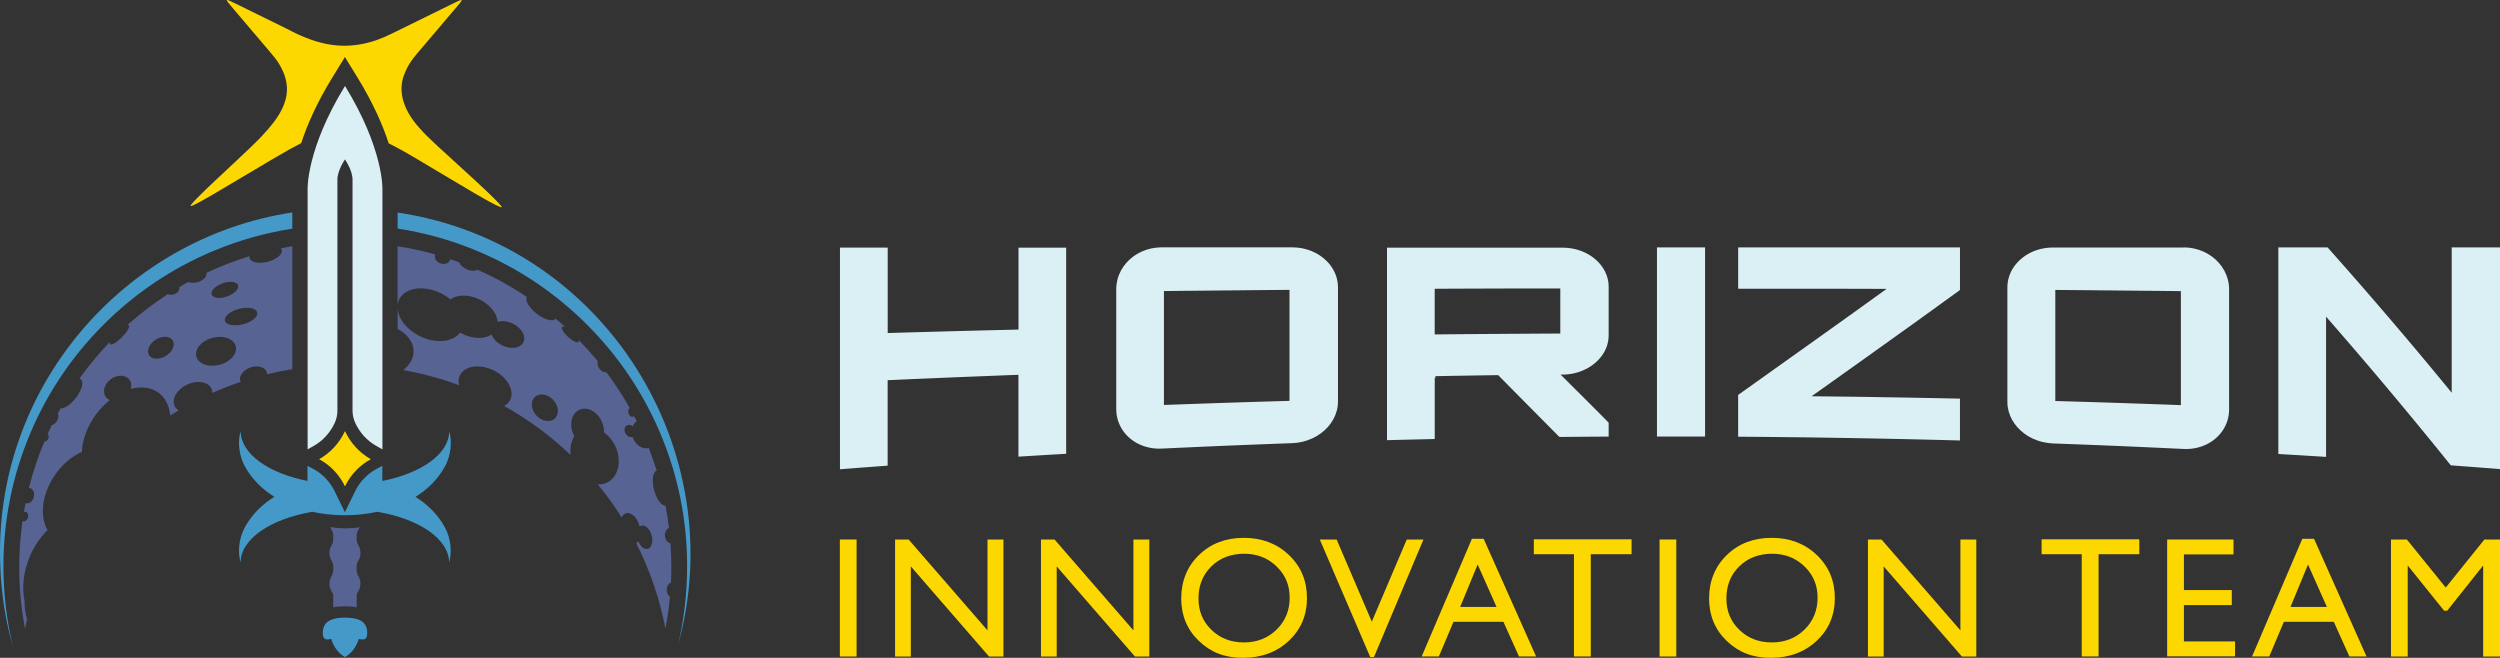<?xml version="1.0" encoding="UTF-8"?><svg id="Layer_2" xmlns="http://www.w3.org/2000/svg" viewBox="0 0 808.15 212.65"><rect x="0" y="0" width="808.15" height="212.65" fill="#333333" stroke="none"/><g id="Exports"><g id="logo_-_combomark_-_Horizon_-_hoz_stack"><g id="sword"><g id="moon"><path d="M128.54,68.89v5c8.97,1.37,17.7,3.84,26.12,7.4,13.15,5.56,24.96,13.53,35.11,23.67,10.14,10.14,18.11,21.95,23.67,35.11,5.76,13.62,8.68,28.08,8.68,42.99,0,8.62-.98,17.08-2.92,25.32,17.4-62.38-23.38-129.58-90.66-139.68v.18Z" style="fill:#4499c9;"/><path d="M.1,183.06c.31,9.04,1.74,17.81,4.14,26.2-2.07-8.52-3.13-17.28-3.13-26.2,0-14.91,2.92-29.37,8.68-42.99,5.56-13.15,13.53-24.97,23.67-35.11,10.14-10.14,21.95-18.11,35.11-23.67,8.35-3.53,17.03-5.99,25.92-7.37v-5.25C39.58,77.03-2.33,125.91.1,183.06Z" style="fill:#4499c9;"/><path d="M216.9,188.33c.08-1.64.12-3.3.12-4.96,0-2.61-.1-5.2-.29-7.77-.9-.14-1.66-1.1-1.77-2.33-.11-1.2.45-2.27,1.29-2.59-.3-2.46-.68-4.89-1.14-7.29-1.27.19-2.89-2.01-3.67-5.03-.8-3.09-.41-5.86.86-6.21-.78-2.5-1.65-4.96-2.61-7.37-1.85.6-4.05-.72-5.01-3.05-.07-.17-.13-.33-.18-.5-.76.25-1.71-.15-2.24-1.01-.61-.98-.46-2.18.33-2.67.59-.37,1.36-.25,1.98.23.27-.66.7-1.22,1.27-1.58-.28-.56-.56-1.12-.85-1.67-.12.1-.26.16-.41.19-.65.12-1.31-.47-1.47-1.33-.12-.63.06-1.22.43-1.55-2.25-4-4.75-7.83-7.49-11.48-.66.02-1.41-.28-2.01-.88-.79-.79-1.06-1.86-.75-2.63-1.97-2.4-4.04-4.71-6.21-6.93.07.26.07.47-.05.6-.41.45-1.93-.28-3.39-1.61-1.47-1.34-2.33-2.78-1.92-3.23.17-.18.53-.16.99.01-1.02-.93-2.07-1.84-3.12-2.73-.02.03-.04.07-.06.1-.81,1.05-3.52.3-6.05-1.67-2.48-1.93-3.86-4.32-3.14-5.39-5.05-3.39-10.42-6.34-16.04-8.82-.91.54-2.43.44-3.86-.35-.98-.54-1.7-1.3-2.07-2.06-.96-.35-1.92-.69-2.88-1.02,0,.14-.03.28-.08.41-.35,1-1.71,1.43-3.02.96-1.31-.47-2.09-1.65-1.74-2.65.03-.07.07-.13.1-.2-3.98-1.13-8.06-2.02-12.22-2.68v18.94c.07-.6.23-1.18.5-1.74,1.87-3.83,7.91-4.72,13.48-2,1.15.56,2.19,1.24,3.1,1.99,2.18-1.6,5.92-1.68,9.44.04,3.44,1.68,5.66,4.58,5.83,7.24,1.37-.45,3.18-.29,4.91.55,2.83,1.38,4.35,4.07,3.41,6.02-.95,1.94-4.01,2.4-6.84,1.02-1.73-.84-2.96-2.18-3.45-3.53-2.2,1.5-5.85,1.54-9.29-.14-.31-.15-.61-.31-.89-.48-2.29,3.11-7.82,3.69-12.97,1.17-4.12-2.01-6.83-5.43-7.21-8.63v6.3c3.13,1.67,5.15,4.28,5.15,7.22,0,2.33-1.27,4.45-3.36,6.07,6.22,1.1,12.26,2.74,18.05,4.89-.26-1.12-.18-2.22.3-3.2,1.5-3.08,6.36-3.8,10.84-1.61,4.48,2.19,6.9,6.46,5.4,9.54-.42.85-1.09,1.51-1.94,1.99,7.83,4.36,15.05,9.71,21.48,15.85-.28-2.27.16-4.43,1.22-6.05-.11-.2-.22-.42-.32-.63-1.47-3.23-.61-6.79,1.92-7.94,2.53-1.15,5.77.54,7.24,3.77.54,1.18.76,2.4.71,3.54,1.51,1.06,2.83,2.62,3.72,4.56,2.17,4.77.9,10.01-2.84,11.71-.91.41-1.88.57-2.87.52,2.78,3.39,5.35,6.96,7.69,10.68.34-.69.84-1.18,1.48-1.35,1.67-.44,3.61,1.44,4.33,4.19.02.06.03.11.04.17.18-.16.38-.27.61-.33,1.25-.33,2.71,1.08,3.26,3.15.55,2.07-.02,4.02-1.28,4.35-1.12.3-2.41-.81-3.06-2.53-.19.28-.41.51-.66.68,4.37,8.6,7.59,17.89,9.46,27.65.65-3.38,1.13-6.81,1.45-10.29-.55-.41-.95-1.14-1.02-2.01-.11-1.23.48-2.31,1.35-2.61ZM179.36,135.27c-1.5,1.4-4.16.98-5.94-.94-1.78-1.91-2.01-4.6-.52-5.99,1.5-1.4,4.16-.98,5.94.94,1.78,1.91,2.01,4.6.52,5.99Z" style="fill:#576392;"/><path d="M90.84,80.27c.12.15.22.32.26.51.35,1.38-1.69,3.09-4.56,3.83-2.88.74-5.49.23-5.85-1.15-.05-.21-.05-.43,0-.65-4.82,1.47-9.49,3.27-13.99,5.38,0,.02.01.04.02.06.25,1.3-1.22,2.67-3.28,3.06-.96.18-1.89.12-2.62-.14-.97.53-1.92,1.08-2.87,1.64,0,.03.02.05.02.07.2,1.04-.75,2.09-2.12,2.35-.59.11-1.15.05-1.62-.13-4.62,3-9,6.35-13.08,10.01.22-.04.4-.03.5.07.44.44-.57,2.16-2.25,3.85-1.68,1.68-3.41,2.69-3.85,2.25-.14-.14-.12-.42,0-.78-3.58,3.72-6.89,7.7-9.9,11.92.19.03.36.1.5.21,1.05.81.3,3.52-1.67,6.05-1.68,2.15-3.69,3.47-4.9,3.32-.31.54-.61,1.09-.9,1.64.29.66.24,1.56-.21,2.37-.42.75-1.07,1.26-1.73,1.41-.45.93-.89,1.86-1.31,2.8.3.45.41.99.22,1.5-.21.57-.73.95-1.33,1.05-2.02,4.82-3.69,9.83-4.98,14.99.13,0,.27.02.4.05,1.02.29,1.54,1.61,1.16,2.95s-1.51,2.2-2.53,1.91c-.04-.01-.08-.04-.12-.05-.19.96-.37,1.92-.53,2.88.2-.07.41-.1.61-.04.64.18.96,1.01.73,1.85-.24.84-.95,1.38-1.58,1.2-.07-.02-.14-.05-.21-.09-.69,4.88-1.06,9.87-1.06,14.94,0,6.79.65,13.44,1.88,19.87.2-1.06.43-2.1.66-3.15-.51-1.55-.8-3.27-.8-5.11,0-.19.01-.38.02-.57-.91-4.13-.49-9.14,1.49-14.07,1.45-3.61,3.54-6.67,5.93-8.98-2.6-4.32-1.91-11.33,2.15-17.47,2.45-3.69,5.66-6.39,8.93-7.8.15-3.86,1.67-8.19,4.55-12.09,1.34-1.81,2.85-3.37,4.46-4.66-.51-.22-.96-.55-1.29-1.01-1.2-1.66-.45-4.25,1.67-5.78,2.12-1.53,4.81-1.42,6.01.24.6.84.71,1.91.4,2.96,3.32-.91,6.53-.58,8.99,1.23,2.24,1.65,3.48,4.28,3.76,7.35.9-.57,1.81-1.12,2.72-1.67-.56-.35-1.01-.82-1.29-1.4-1.07-2.25.72-5.34,4-6.9,3.28-1.56,6.81-1,7.88,1.25.21.44.31.92.31,1.41,2.97-1.32,6.02-2.51,9.14-3.56-.03-.07-.06-.13-.09-.2-.58-1.61.86-3.6,3.2-4.44,2.35-.84,4.72-.22,5.29,1.4.09.25.13.51.12.77,2.69-.66,5.43-1.2,8.2-1.64v-39.75c-1.22.2-2.44.41-3.65.65ZM53.65,115.04c-2.11,1.32-4.56,1.22-5.47-.23-.91-1.45.07-3.7,2.18-5.02,2.11-1.32,4.56-1.22,5.47.23.91,1.45-.07,3.7-2.18,5.02ZM71.93,91.59c2.35-.84,4.59-.57,5.01.59.42,1.17-1.15,2.79-3.49,3.63-2.35.84-4.59.57-5.01-.59-.42-1.17,1.15-2.8,3.49-3.63ZM70.99,117.92c-3.51.93-6.87-.27-7.51-2.68-.64-2.41,1.69-5.12,5.2-6.04,3.51-.93,6.87.27,7.51,2.68.64,2.41-1.69,5.12-5.2,6.04ZM78.58,104.82c-2.88.74-5.49.23-5.85-1.15-.35-1.38,1.69-3.09,4.56-3.83,2.88-.74,5.49-.23,5.85,1.15.35,1.38-1.69,3.09-4.56,3.83Z" style="fill:#576392;"/></g><g id="star"><path d="M162.17,66.8c-3.17-4.2-22.79-20.87-26.14-24.95-4.82-5.08-7.84-11.58-5.34-17.8,1.44-3.85,3.2-5.59,6.55-9.58,3.11-3.65,6.5-7.65,9.56-11.25,1.53-1.8,2.54-2.94,2.44-3.17-.08-.27-1.46.44-3.87,1.62-4.63,2.27-12.63,6.21-17.03,8.37-2.95,1.45-5.63,2.79-9.01,3.66-10.09,2.72-18.36.04-27.12-4.65-4.89-2.41-10.34-5.08-15.14-7.44-2.18-1.07-3.5-1.73-3.72-1.6-.26.12.66,1.16,2.16,2.93,3.09,3.63,6.56,7.72,9.71,11.42,3.17,3.79,4.76,5.32,6.27,8.74,3.27,7.37-.12,13.61-6.01,19.96-3.65,4.37-20.39,18.95-23.7,23.11-.32.49-.1.5.45.29,5.67-2.56,26.21-15.66,35.15-20.21,1.86-5.7,4.91-12.81,9.95-21.02l4.17-6.79,4.17,6.79c5.07,8.26,8.13,15.41,9.99,21.12.6.29,1.2.59,1.78.9,5.35,2.63,26.72,16.03,32.67,18.94,1.56.75,2.24,1.03,2.05.59Z" style="fill:#fdd700;"/></g><g id="straight_blade"><path d="M111.52,27.8c-12.52,20.4-12.08,33.29-12.08,33.29v84.17l1.91-1.08c3-1.69,5.36-4.26,6.84-7.44.58-1.25.88-2.6.88-3.99V58.04c0-3,2.45-6.51,2.45-6.51,0,0,2.44,3.51,2.44,6.51v74.82c.02,1.34.32,2.66.89,3.88.74,1.59,1.7,3.03,2.85,4.28,1.15,1.25,2.49,2.32,3.99,3.16l1.93,1.09V61.1s.44-12.9-12.08-33.29Z" style="fill:#dbf0f5;"/></g><path id="grip" d="M115.8,181.32c.46-.75.73-1.63.73-2.58s-.26-1.82-.73-2.58c-.32-.52-.5-1.18-.5-1.85v-1.09c0-.68.18-1.34.5-1.86.18-.29.31-.6.43-.92-2.17.38-5.32.58-9.45-.06.12.34.27.67.45.98.32.52.49,1.18.49,1.86v1.09c0,.67-.17,1.33-.49,1.85-.46.75-.73,1.64-.73,2.58s.27,1.83.73,2.58c.32.53.49,1.18.49,1.86v1.09c0,.67-.17,1.33-.49,1.86-.46.75-.73,1.63-.73,2.58,0,1.1.37,2.12.98,2.94.17.21.24.51.24.82v3.86c1.11-.23,2.36-.34,3.79-.34s2.68.11,3.79.34v-3.86c0-.31.09-.61.25-.82.61-.83.97-1.84.97-2.94,0-.95-.26-1.83-.73-2.58-.32-.53-.5-1.18-.5-1.86v-1.09c0-.67.18-1.33.5-1.86Z" style="fill:#576392;"/><g id="hilt"><path d="M134.3,160.62c3.91-2.42,7.3-5.69,9.61-9.98,1.83-3.48,2.31-7.61,1.31-11.31,0,7.37-8.99,13.66-21.63,16.15v-4.9l-1.78.96-.2.11c-.4.22-.79.45-1.14.68-.11.07-.22.15-.33.22-.07.05-.13.09-.2.14-.24.17-.47.35-.7.53-.66.54-1.28,1.13-1.86,1.77,0,0,0,0-.01,0-1.02,1.13-1.9,2.42-2.58,3.82l-3.3,6.76-3.3-6.76c-.68-1.4-1.56-2.69-2.58-3.82,0,0,0,0-.01,0-.58-.64-1.19-1.24-1.86-1.78-.23-.18-.46-.36-.7-.53-.03-.02-.06-.04-.09-.06-.14-.1-.29-.2-.44-.3-.06-.04-.13-.08-.19-.12-.31-.2-.62-.39-.95-.56l-1.98-1.07v4.89c-12.63-2.49-21.61-8.78-21.62-16.15-1,3.7-.51,7.83,1.31,11.31,2.31,4.29,5.7,7.55,9.61,9.98-3.91,2.42-7.3,5.69-9.61,9.98-1.83,3.48-2.31,7.61-1.31,11.31,0-7.68,9.76-14.19,23.23-16.45,1.51.33,3.02.58,4.5.77,3.15.37,8.1.63,13.66-.25.93-.15,1.85-.32,2.79-.52,13.48,2.26,23.23,8.77,23.23,16.45,1-3.7.51-7.83-1.31-11.31-2.31-4.29-5.7-7.55-9.61-9.98Z" style="fill:#4499c9;"/></g><g id="Star_Core"><path d="M105.2,149.71c2.68,1.9,4.84,4.48,6.32,7.51,1.48-3.03,3.65-5.61,6.32-7.51.2-.14.4-.28.61-.42.46-.3.94-.58,1.43-.85-3.65-2.06-6.57-5.23-8.36-9.09-1.79,3.86-4.71,7.04-8.36,9.09.49.26.96.55,1.41.84.22.15.43.29.63.43Z" style="fill:#fdd700;"/></g><g id="pommel"><path d="M107.05,206.52c.61,1.91,1.87,4.46,4.47,5.87,2.59-1.41,3.86-3.96,4.47-5.87,1.65.39,2.72.36,2.72-1.92,0-3.97-3.22-4.95-7.18-4.95s-7.18.98-7.18,4.95c0,2.28,1.06,2.31,2.72,1.92Z" style="fill:#4499c9;"/></g></g><g id="txt_-_horizon"><path d="M344.65,79.97c0,1.4,0,2.77,0,4.11,0,1.33,0,2.64,0,3.91,0,1.27,0,2.51,0,3.73,0,1.22,0,2.41,0,3.58,0,1.17,0,2.32,0,3.45,0,1.13,0,2.25,0,3.35s0,2.19,0,3.27c0,1.08,0,2.14,0,3.21,0,1.06,0,2.12,0,3.17,0,1.05,0,2.11,0,3.16,0,1.05,0,2.11,0,3.17,0,1.06,0,2.13,0,3.21,0,1.08,0,2.16,0,3.27,0,1.1,0,2.22,0,3.35,0,1.13,0,2.28,0,3.45,0,1.17,0,2.36,0,3.58,0,1.22,0,2.46,0,3.73,0,1.27,0,2.57,0,3.91s0,2.7,0,4.11c-1.23.07-2.34.13-3.38.2s-2,.12-2.94.17c-.94.06-1.85.11-2.79.17-.94.06-1.9.11-2.94.18-1.04.06-2.15.13-3.38.21,0-1.32,0-2.57,0-3.74,0-1.18,0-2.3,0-3.37,0-1.08,0-2.11,0-3.12,0-1.01,0-2.01,0-3,0-.99,0-1.99,0-3,0-1.01,0-2.05,0-3.12,0-1.08,0-2.19,0-3.37,0-1.18,0-2.42,0-3.74-1.41.05-2.76.1-4.06.15-1.3.05-2.55.1-3.77.15s-2.39.09-3.53.14c-1.14.05-2.26.09-3.36.13-1.1.04-2.17.09-3.24.13s-2.12.09-3.18.13c-1.06.04-2.11.09-3.18.13-1.07.04-2.14.09-3.24.14s-2.21.09-3.36.14c-1.14.05-2.32.1-3.53.15-1.21.05-2.47.11-3.77.17-1.3.06-2.65.12-4.06.18,0,1.38,0,2.67,0,3.9,0,1.23,0,2.39,0,3.52s0,2.2,0,3.26c0,1.06,0,2.09,0,3.13,0,1.04,0,2.07,0,3.13,0,1.06,0,2.14,0,3.26s0,2.29,0,3.52,0,2.52,0,3.9c-1.23.09-2.34.17-3.38.25s-2,.15-2.93.22c-.94.07-1.85.14-2.79.21-.94.07-1.9.15-2.93.23-1.04.08-2.14.17-3.38.26v-12.03c0-1.25,0-2.48,0-3.68v-40.24c0-1.2,0-2.43,0-3.68v-12.03h15.43c0,1.38,0,2.67,0,3.9s0,2.39,0,3.52c0,1.12,0,2.2,0,3.26s0,2.09,0,3.13c0,1.04,0,2.07,0,3.13s0,2.14,0,3.26,0,2.29,0,3.52c0,1.23,0,2.52,0,3.9,1.41-.04,2.76-.08,4.06-.12,1.3-.04,2.55-.07,3.77-.11,1.21-.03,2.39-.07,3.53-.1,1.15-.03,2.26-.06,3.36-.09,1.1-.03,2.17-.06,3.24-.09,1.07-.03,2.12-.06,3.18-.09s2.11-.06,3.18-.08c1.07-.03,2.14-.06,3.24-.08,1.1-.03,2.21-.06,3.36-.09s2.32-.06,3.53-.09c1.21-.03,2.47-.06,3.77-.09,1.3-.03,2.65-.07,4.06-.1,0-1.32,0-2.57,0-3.74,0-1.18,0-2.3,0-3.37s0-2.11,0-3.12c0-1.01,0-2.01,0-3,0-.99,0-1.99,0-3,0-1.01,0-2.05,0-3.12,0-1.08,0-2.19,0-3.37,0-1.18,0-2.42,0-3.74h15.43Z" style="fill:#dbf0f5;"/><path d="M417.8,79.97c1.34,0,2.65.16,3.89.46,1.24.3,2.42.74,3.51,1.3,1.09.56,2.09,1.24,2.98,2.02s1.67,1.65,2.31,2.61c.64.96,1.15,1.99,1.49,3.08.35,1.09.53,2.25.53,3.44,0,1.34,0,2.63,0,3.86,0,1.23,0,2.42,0,3.56,0,1.14,0,2.25,0,3.33,0,1.08,0,2.13,0,3.16,0,1.03,0,2.05,0,3.06,0,1.01,0,2.02,0,3.03,0,1.01,0,2.03,0,3.06,0,1.03,0,2.08,0,3.16,0,1.08,0,2.18,0,3.33,0,1.14,0,2.33,0,3.56,0,1.23,0,2.52,0,3.86,0,1.02-.14,2.02-.4,2.98-.26.96-.64,1.88-1.12,2.75-.48.87-1.07,1.69-1.75,2.45s-1.45,1.45-2.29,2.07c-.84.62-1.76,1.16-2.74,1.61-.98.45-2.01.82-3.09,1.08-1.08.26-2.2.42-3.36.46-1.41.05-2.76.1-4.05.15-1.3.05-2.55.09-3.76.14-1.21.05-2.38.09-3.53.14-1.14.04-2.26.09-3.35.13-1.09.04-2.17.09-3.23.13-1.06.04-2.12.09-3.18.13-1.06.04-2.11.09-3.18.13-1.06.05-2.14.09-3.23.14-1.09.05-2.21.1-3.35.15-1.14.05-2.32.1-3.53.16-1.21.06-2.46.11-3.76.17-1.3.06-2.65.12-4.05.19-1.36.07-2.68-.04-3.92-.29-1.25-.25-2.43-.65-3.52-1.18-1.09-.53-2.09-1.19-2.98-1.96-.89-.77-1.66-1.65-2.3-2.62-.64-.97-1.14-2.03-1.48-3.16-.34-1.13-.52-2.33-.52-3.58,0-1.41,0-2.75,0-4.05,0-1.29,0-2.53,0-3.73,0-1.2,0-2.36,0-3.49,0-1.13,0-2.23,0-3.31,0-1.08,0-2.15,0-3.21,0-1.06,0-2.11,0-3.17s0-2.13,0-3.21c0-1.08,0-2.18,0-3.31,0-1.13,0-2.29,0-3.49,0-1.2,0-2.44,0-3.73s0-2.64,0-4.05c0-1.07.14-2.11.39-3.11.25-1,.63-1.96,1.11-2.86.48-.9,1.06-1.74,1.74-2.51.67-.77,1.44-1.47,2.28-2.09.84-.62,1.76-1.15,2.74-1.59.98-.44,2.02-.78,3.1-1.01,1.09-.23,2.22-.35,3.39-.35h42.2ZM376.24,130.91c1.35-.05,2.65-.1,3.9-.14,1.25-.05,2.45-.09,3.62-.13,1.17-.04,2.29-.08,3.39-.12,1.1-.04,2.17-.08,3.22-.11,1.05-.04,2.09-.07,3.11-.11,1.02-.03,2.04-.07,3.06-.1s2.03-.07,3.06-.1c1.02-.03,2.06-.07,3.11-.1,1.05-.03,2.12-.07,3.22-.1,1.1-.03,2.23-.07,3.39-.1,1.17-.03,2.37-.07,3.62-.11,1.25-.04,2.55-.07,3.9-.11,0-1.44,0-2.8,0-4.11,0-1.31,0-2.55,0-3.76,0-1.21,0-2.37,0-3.5,0-1.13,0-2.24,0-3.33,0-1.09,0-2.17,0-3.24,0-1.08,0-2.15,0-3.24,0-1.09,0-2.2,0-3.33,0-1.13,0-2.3,0-3.5s0-2.45,0-3.76c0-1.31,0-2.67,0-4.11-1.35.01-2.65.02-3.9.03-1.25.01-2.45.02-3.62.03-1.17,0-2.29.02-3.39.03-1.1,0-2.17.02-3.22.03-1.05,0-2.09.02-3.11.03-1.02,0-2.04.02-3.06.03-1.02,0-2.03.02-3.05.03s-2.06.02-3.11.03-2.12.02-3.22.03c-1.1.01-2.23.02-3.39.03-1.17.01-2.37.02-3.62.04-1.25.01-2.55.03-3.9.04,0,1.34,0,2.62,0,3.85,0,1.23,0,2.41,0,3.55s0,2.24,0,3.32c0,1.07,0,2.12,0,3.15,0,1.03,0,2.04,0,3.05,0,1.01,0,2.01,0,3.02,0,1.01,0,2.02,0,3.05,0,1.03,0,2.08,0,3.15,0,1.07,0,2.18,0,3.32,0,1.14,0,2.32,0,3.55,0,1.23,0,2.51,0,3.85Z" style="fill:#dbf0f5;"/><path d="M520.01,108.44c0,1.15-.19,2.26-.53,3.32-.35,1.06-.86,2.07-1.5,3-.65.93-1.43,1.79-2.33,2.56s-1.91,1.44-3.01,1.99c-1.1.56-2.29,1-3.54,1.3-1.25.3-2.57.47-3.93.48-.28,0-.42,0-.7,0,.73.72,1.46,1.46,2.2,2.19.74.74,1.48,1.48,2.23,2.22.75.74,1.5,1.49,2.25,2.24.75.75,1.5,1.5,2.25,2.24.75.75,1.49,1.5,2.24,2.24.74.74,1.48,1.48,2.21,2.22.73.74,1.45,1.47,2.16,2.19,0,.9,0,1.58,0,2.25,0,.68,0,1.35,0,2.25-1.27,0-2.42.01-3.49.02-1.07,0-2.07.01-3.03.02s-1.91.02-2.88.02c-.97,0-1.96.02-3.03.03-1.07,0-2.22.02-3.49.03-.99-1-1.92-1.93-2.8-2.82-.88-.89-1.72-1.73-2.52-2.54-.8-.81-1.58-1.59-2.34-2.36-.76-.77-1.5-1.51-2.24-2.26-.74-.75-1.49-1.5-2.24-2.27-.76-.77-1.53-1.55-2.34-2.36-.8-.81-1.64-1.66-2.52-2.55-.88-.89-1.81-1.83-2.8-2.83-1.37.02-2.62.04-3.8.06-1.18.02-2.28.04-3.34.05-1.06.02-2.09.03-3.11.05-1.03.02-2.05.04-3.11.05-1.06.02-2.17.04-3.34.06-1.18.02-2.43.05-3.8.07.2,0,.3.17.3.51,0,0-.2,0-.3-.08,0,1.33,0,2.54,0,3.68,0,1.14,0,2.21,0,3.24,0,1.03,0,2.02,0,3.02,0,.99,0,1.99,0,3.02,0,1.03,0,2.1,0,3.24,0,1.14,0,2.36,0,3.68-1.23.03-2.35.05-3.38.08-1.04.02-2,.05-2.94.07s-1.85.04-2.79.07c-.94.02-1.9.05-2.94.07-1.04.03-2.15.06-3.38.09,0-1.38,0-2.73,0-4.04,0-1.31,0-2.59,0-3.83,0-1.25,0-2.46,0-3.65,0-1.19,0-2.36,0-3.5,0-1.14,0-2.27,0-3.37,0-1.11,0-2.19,0-3.27,0-1.08,0-2.14,0-3.19,0-1.05,0-2.1,0-3.14,0-1.04,0-2.08,0-3.12,0-1.04,0-2.08,0-3.12,0-1.04,0-2.09,0-3.14,0-1.05,0-2.12,0-3.19,0-1.08,0-2.16,0-3.27,0-1.11,0-2.23,0-3.37,0-1.14,0-2.31,0-3.5,0-1.19,0-2.41,0-3.65,0-1.25,0-2.52,0-3.83,0-1.31,0-2.66,0-4.04,1.42,0,2.8,0,4.14,0h3.9c1.27,0,2.5,0,3.7,0h10.24c1.09,0,2.16,0,3.24,0h9.64c1.09,0,2.19,0,3.3,0h14.54c1.34,0,2.71,0,4.13,0,1.36,0,2.68.16,3.93.45,1.25.3,2.44.73,3.54,1.28,1.1.55,2.11,1.22,3,1.98.9.76,1.68,1.62,2.32,2.55.64.93,1.15,1.94,1.5,3s.53,2.17.53,3.32c0,1.26,0,2.4,0,3.46,0,1.06,0,2.05,0,3.01,0,.96,0,1.9,0,2.86,0,.96,0,1.95,0,3.01,0,1.06,0,2.2,0,3.46ZM463.76,108.11c1.35-.01,2.65-.03,3.9-.04,1.25-.01,2.45-.02,3.62-.03,1.17-.01,2.29-.02,3.39-.03,1.1,0,2.17-.02,3.23-.03,1.05,0,2.09-.02,3.11-.02,1.02,0,2.04-.02,3.06-.02,1.02,0,2.03-.01,3.06-.02,1.02,0,2.06-.01,3.11-.02,1.05,0,2.12-.01,3.23-.02,1.1,0,2.23-.01,3.39-.02,1.17,0,2.37-.01,3.62-.02s2.55-.01,3.9-.02c0-1.46,0-2.73,0-3.91s0-2.27,0-3.37,0-2.18,0-3.37c0-1.18,0-2.46,0-3.91-1.35,0-2.65,0-3.9,0s-2.45,0-3.62,0c-1.17,0-2.29,0-3.39,0-1.1,0-2.17,0-3.22,0-1.05,0-2.09,0-3.11,0-1.02,0-2.04,0-3.06.01s-2.03,0-3.06.01-2.06,0-3.11.01c-1.05,0-2.12,0-3.22.01-1.1,0-2.23,0-3.39.01s-2.37.01-3.62.02c-1.25,0-2.55.01-3.9.02,0,1.18,0,2.24,0,3.23s0,1.91,0,2.8c0,.89,0,1.77,0,2.66,0,.89,0,1.81,0,2.8,0,.99,0,2.05,0,3.23Z" style="fill:#dbf0f5;"/><path d="M535.65,79.97h15.53c0,1.44,0,2.83,0,4.19,0,1.36,0,2.68,0,3.97,0,1.29,0,2.55,0,3.78,0,1.23,0,2.43,0,3.61,0,1.18,0,2.34,0,3.48,0,1.14,0,2.26,0,3.37,0,1.11,0,2.21,0,3.3,0,1.09,0,2.17,0,3.25,0,1.08,0,2.16,0,3.24,0,1.08,0,2.16,0,3.25,0,1.09,0,2.19,0,3.3,0,1.11,0,2.23,0,3.37,0,1.14,0,2.3,0,3.48,0,1.18,0,2.38,0,3.61,0,1.23,0,2.49,0,3.78,0,1.29,0,2.61,0,3.97,0,1.36,0,2.76,0,4.19-1.24,0-2.36,0-3.41,0-1.04,0-2.01,0-2.96,0-.94,0-1.86,0-2.81,0-.94,0-1.91,0-2.96,0-1.04,0-2.16,0-3.41,0,0-1.44,0-2.83,0-4.19s0-2.68,0-3.97v-3.77c0-1.23,0-2.43,0-3.61s0-2.34,0-3.48v-6.67c0-1.09,0-2.17,0-3.25v-3.24c0-1.08,0-2.16,0-3.25v-3.3c0-1.11,0-2.23,0-3.37v-3.48c0-1.18,0-2.38,0-3.61s0-2.49,0-3.77v-3.97c0-1.36,0-2.75,0-4.19Z" style="fill:#dbf0f5;"/><path d="M561.92,79.97h71.66c0,1.38,0,2.58,0,3.7,0,1.12,0,2.15,0,3.19,0,1.03,0,2.07,0,3.19s0,2.33,0,3.7c-1.13.82-2.22,1.61-3.29,2.38s-2.1,1.52-3.11,2.25c-1.01.73-2,1.44-2.96,2.14-.96.7-1.91,1.37-2.83,2.04-.93.67-1.83,1.32-2.73,1.96-.89.64-1.77,1.27-2.65,1.9-.87.62-1.73,1.24-2.59,1.85-.86.61-1.7,1.22-2.55,1.83-.85.61-1.69,1.21-2.54,1.82-.85.61-1.7,1.21-2.55,1.82-.86.61-1.72,1.22-2.59,1.85-.87.62-1.75,1.25-2.65,1.89-.89.64-1.8,1.28-2.73,1.94-.93.66-1.87,1.33-2.83,2.02s-1.95,1.39-2.96,2.11c-1.01.72-2.05,1.46-3.12,2.21-1.07.76-2.16,1.53-3.29,2.34,1.37.01,2.69.03,3.97.04,1.28.01,2.52.03,3.72.04,1.2.01,2.37.03,3.51.04,1.14.01,2.25.03,3.34.04,1.09.01,2.16.03,3.22.05,1.06.02,2.1.03,3.13.05,1.04.02,2.06.03,3.09.05,1.03.02,2.06.03,3.09.05,1.04.02,2.08.03,3.13.05,1.06.02,2.13.04,3.22.06,1.09.02,2.2.04,3.34.06,1.14.02,2.31.04,3.51.07,1.2.02,2.44.05,3.72.08s2.6.05,3.97.08c0,1.35,0,2.53,0,3.63s0,2.11,0,3.13c0,1.01,0,2.03,0,3.13,0,1.1,0,2.28,0,3.63-1.43-.04-2.83-.08-4.2-.11-1.37-.04-2.7-.07-4-.1-1.3-.03-2.58-.06-3.83-.09s-2.48-.06-3.68-.09c-1.2-.03-2.39-.05-3.55-.08-1.16-.03-2.31-.05-3.45-.07-1.13-.02-2.25-.05-3.36-.07-1.11-.02-2.21-.04-3.29-.06-1.09-.02-2.17-.04-3.25-.06-1.08-.02-2.15-.04-3.23-.06-1.08-.02-2.15-.04-3.23-.05-1.08-.02-2.16-.03-3.25-.05-1.09-.02-2.19-.03-3.3-.05-1.11-.02-2.23-.03-3.36-.05-1.13-.01-2.28-.03-3.45-.04-1.17-.01-2.35-.03-3.55-.04-1.2-.01-2.43-.03-3.68-.04-1.25-.01-2.53-.02-3.83-.04-1.31-.01-2.64-.02-4.01-.03-1.37-.01-2.76-.02-4.2-.03,0-1.35,0-2.53,0-3.63s0-2.11,0-3.12c0-1.01,0-2.03,0-3.13,0-1.1,0-2.28,0-3.63,1.13-.8,2.23-1.58,3.29-2.34,1.07-.76,2.1-1.5,3.12-2.22,1.01-.72,2-1.42,2.96-2.11.96-.69,1.91-1.36,2.83-2.02.93-.66,1.83-1.31,2.73-1.94.89-.64,1.78-1.26,2.65-1.89s1.73-1.23,2.59-1.84c.86-.61,1.7-1.22,2.55-1.82.85-.6,1.69-1.21,2.54-1.81s1.7-1.21,2.55-1.82c.86-.61,1.72-1.23,2.59-1.85.87-.62,1.75-1.25,2.65-1.89.89-.64,1.8-1.29,2.73-1.95.93-.66,1.87-1.34,2.83-2.03.96-.69,1.95-1.4,2.96-2.13,1.01-.73,2.05-1.47,3.11-2.24,1.07-.77,2.16-1.56,3.29-2.37-1.37,0-2.69-.01-3.97-.02s-2.52-.01-3.72-.01c-1.2,0-2.37,0-3.51-.01-1.14,0-2.25,0-3.34-.01-1.09,0-2.16,0-3.22-.01-1.06,0-2.1,0-3.13,0-1.04,0-2.06,0-3.09,0-1.03,0-2.06,0-3.09,0-1.04,0-2.08,0-3.13,0-1.06,0-2.13,0-3.22,0-1.09,0-2.2,0-3.34,0s-2.31,0-3.51,0c-1.2,0-2.44,0-3.72,0s-2.6,0-3.97,0c0-1.33,0-2.49,0-3.56s0-2.07,0-3.07c0-.99,0-1.99,0-3.07,0-1.08,0-2.24,0-3.56Z" style="fill:#dbf0f5;"/><path d="M705.84,79.97c1.15,0,2.27.12,3.35.35,1.08.23,2.12.57,3.09,1.01.98.44,1.89.97,2.74,1.59s1.61,1.32,2.29,2.1c.68.77,1.27,1.62,1.75,2.52.48.9.86,1.86,1.12,2.86.26,1,.4,2.04.4,3.12,0,1.41,0,2.76,0,4.05,0,1.29,0,2.54,0,3.74,0,1.2,0,2.36,0,3.49,0,1.13,0,2.23,0,3.32,0,1.08,0,2.15,0,3.21,0,1.06,0,2.12,0,3.18,0,1.06,0,2.13,0,3.21,0,1.08,0,2.19,0,3.32,0,1.13,0,2.29,0,3.49,0,1.2,0,2.44,0,3.74,0,1.29,0,2.64,0,4.05,0,1.25-.18,2.45-.53,3.59-.34,1.13-.85,2.19-1.49,3.17-.64.97-1.42,1.85-2.31,2.62-.89.77-1.89,1.43-2.98,1.96-1.09.53-2.27.93-3.51,1.18s-2.55.35-3.89.29c-1.41-.07-2.75-.13-4.05-.19s-2.55-.12-3.76-.18c-1.21-.06-2.38-.11-3.53-.16-1.14-.05-2.26-.1-3.35-.15-1.09-.05-2.17-.1-3.23-.14-1.06-.05-2.12-.09-3.17-.14-1.06-.04-2.11-.09-3.18-.13-1.06-.04-2.14-.09-3.23-.13-1.09-.04-2.21-.09-3.35-.13-1.14-.05-2.32-.09-3.53-.14s-2.46-.09-3.76-.14c-1.3-.05-2.65-.1-4.06-.15-1.17-.04-2.3-.2-3.39-.46-1.09-.26-2.13-.63-3.11-1.08-.98-.45-1.9-1-2.74-1.62-.84-.62-1.61-1.32-2.28-2.07-.67-.76-1.26-1.58-1.74-2.45-.48-.87-.85-1.79-1.11-2.75-.25-.96-.39-1.96-.39-2.98,0-1.35,0-2.63,0-3.87s0-2.42,0-3.57c0-1.15,0-2.25,0-3.33,0-1.08,0-2.13,0-3.16s0-2.05,0-3.06c0-1.01,0-2.02,0-3.03,0-1.01,0-2.03,0-3.06s0-2.09,0-3.16c0-1.08,0-2.19,0-3.33,0-1.15,0-2.33,0-3.57,0-1.24,0-2.52,0-3.87,0-1.19.18-2.35.52-3.44.34-1.09.84-2.13,1.48-3.08.64-.96,1.41-1.83,2.3-2.61.89-.78,1.89-1.46,2.98-2.02,1.09-.56,2.27-1,3.52-1.3,1.25-.3,2.56-.46,3.92-.46h42.2ZM664.4,129.63c1.35.04,2.65.08,3.9.11,1.25.04,2.45.07,3.62.11,1.17.04,2.29.07,3.39.1s2.17.07,3.22.1c1.05.03,2.09.07,3.11.1,1.02.03,2.04.07,3.06.1s2.03.07,3.05.1,2.06.07,3.11.11c1.05.04,2.12.07,3.22.11,1.1.04,2.23.08,3.39.12,1.17.04,2.37.09,3.62.13s2.55.09,3.9.15c0-1.34,0-2.62,0-3.85s0-2.41,0-3.55,0-2.25,0-3.32c0-1.08,0-2.12,0-3.15,0-1.03,0-2.05,0-3.05,0-1.01,0-2.01,0-3.02,0-1.01,0-2.02,0-3.05,0-1.03,0-2.08,0-3.15,0-1.08,0-2.18,0-3.32,0-1.14,0-2.32,0-3.55,0-1.23,0-2.51,0-3.85-1.35-.01-2.65-.03-3.9-.04-1.25-.01-2.45-.02-3.62-.04-1.17-.01-2.29-.02-3.39-.03-1.1-.01-2.17-.02-3.22-.03-1.05-.01-2.09-.02-3.11-.03-1.02,0-2.04-.02-3.05-.03-1.02,0-2.03-.02-3.06-.03-1.02,0-2.06-.02-3.11-.03-1.05,0-2.12-.02-3.22-.03-1.1,0-2.23-.02-3.39-.03-1.17,0-2.37-.02-3.62-.03-1.25-.01-2.55-.02-3.9-.03,0,1.44,0,2.8,0,4.11,0,1.31,0,2.56,0,3.76,0,1.21,0,2.37,0,3.51,0,1.13,0,2.24,0,3.33,0,1.09,0,2.17,0,3.25,0,1.08,0,2.15,0,3.25,0,1.09,0,2.2,0,3.33,0,1.13,0,2.3,0,3.51,0,1.21,0,2.46,0,3.76,0,1.31,0,2.67,0,4.11Z" style="fill:#dbf0f5;"/><path d="M792.53,79.97h15.63v71.66c-1.27-.1-2.42-.19-3.49-.27-1.07-.08-2.06-.16-3.03-.23-.97-.07-1.91-.15-2.88-.22-.97-.07-1.96-.15-3.03-.23-1.07-.08-2.21-.17-3.49-.26-.89-1.11-1.76-2.19-2.61-3.24-.85-1.05-1.67-2.07-2.48-3.06-.81-.99-1.59-1.96-2.37-2.9-.77-.94-1.53-1.87-2.27-2.77-.74-.9-1.47-1.79-2.18-2.65s-1.42-1.72-2.12-2.56c-.7-.84-1.38-1.67-2.07-2.49s-1.36-1.63-2.03-2.44c-.67-.81-1.35-1.61-2.02-2.41-.67-.8-1.34-1.6-2.02-2.4-.67-.8-1.35-1.6-2.03-2.41-.68-.81-1.37-1.62-2.07-2.44s-1.4-1.65-2.12-2.49c-.72-.84-1.44-1.69-2.18-2.55-.74-.86-1.5-1.74-2.27-2.64-.77-.9-1.56-1.81-2.37-2.74-.81-.93-1.63-1.89-2.48-2.86-.85-.98-1.72-1.98-2.62-3,0,1.39,0,2.74,0,4.03,0,1.3,0,2.55,0,3.76,0,1.21,0,2.39,0,3.54s0,2.27,0,3.36c0,1.1,0,2.17,0,3.24s0,2.12,0,3.16c0,1.05,0,2.09,0,3.14,0,1.05,0,2.1,0,3.16,0,1.06,0,2.14,0,3.24,0,1.1,0,2.22,0,3.36,0,1.15,0,2.32,0,3.54,0,1.21,0,2.46,0,3.76,0,1.3,0,2.64,0,4.03-1.23-.08-2.34-.14-3.38-.21s-2-.12-2.94-.18c-.94-.06-1.85-.11-2.79-.17s-1.9-.11-2.94-.17c-1.04-.06-2.15-.13-3.38-.2,0-1.41,0-2.77,0-4.11s0-2.64,0-3.91c0-1.27,0-2.52,0-3.74,0-1.22,0-2.41,0-3.58,0-1.17,0-2.32,0-3.46,0-1.13,0-2.25,0-3.35,0-1.1,0-2.19,0-3.27,0-1.08,0-2.15,0-3.21,0-1.06,0-2.12,0-3.18,0-1.06,0-2.11,0-3.16,0-1.06,0-2.11,0-3.18,0-1.06,0-2.13,0-3.21,0-1.08,0-2.17,0-3.27,0-1.1,0-2.22,0-3.35,0-1.13,0-2.28,0-3.46,0-1.17,0-2.37,0-3.58,0-1.22,0-2.46,0-3.74s0-2.58,0-3.91c0-1.34,0-2.7,0-4.11h15.92c.94,1.06,1.86,2.1,2.75,3.11.89,1.01,1.76,1.99,2.61,2.95.85.96,1.67,1.9,2.48,2.82.81.92,1.6,1.82,2.37,2.71.77.89,1.53,1.76,2.28,2.62.75.86,1.49,1.71,2.21,2.56.73.84,1.45,1.68,2.16,2.51.72.83,1.43,1.66,2.14,2.49s1.42,1.65,2.13,2.49c.71.83,1.42,1.67,2.14,2.51.72.84,1.44,1.69,2.16,2.55.73.86,1.47,1.74,2.21,2.62s1.51,1.79,2.28,2.72c.77.92,1.56,1.87,2.37,2.84.81.97,1.63,1.96,2.48,2.98.85,1.02,1.71,2.07,2.6,3.15.89,1.08,1.81,2.2,2.75,3.35,0-1.45,0-2.84,0-4.18,0-1.34,0-2.64,0-3.9,0-1.26,0-2.48,0-3.67,0-1.19,0-2.35,0-3.49,0-1.14,0-2.25,0-3.36,0-1.1,0-2.19,0-3.28,0-1.09,0-2.17,0-3.25,0-1.09,0-2.18,0-3.28,0-1.1,0-2.22,0-3.36,0-1.14,0-2.3,0-3.49,0-1.19,0-2.41,0-3.66,0-1.26,0-2.55,0-3.9,0-1.34,0-2.73,0-4.18Z" style="fill:#dbf0f5;"/></g><g id="txt_-_innovation_team"><path d="M271.49,174.4h5.41v37.82h-5.41v-37.82Z" style="fill:#fdd700;"/><path d="M319.23,174.4h5.14v37.82h-4.66l-25.28-29.12v29.12h-5.09v-37.82h4.38l25.5,29.37v-29.37Z" style="fill:#fdd700;"/><path d="M366.39,174.4h5.14v37.82h-4.66l-25.28-29.12v29.12h-5.09v-37.82h4.39l25.5,29.37v-29.37Z" style="fill:#fdd700;"/><path d="M402.07,173.86c5.84,0,10.71,1.85,14.59,5.55,3.89,3.7,5.83,8.34,5.83,13.91s-1.96,10.19-5.88,13.85c-3.92,3.65-8.87,5.48-14.84,5.48s-10.45-1.83-14.24-5.48c-3.8-3.65-5.69-8.23-5.69-13.74s1.91-10.32,5.74-14.02c3.82-3.7,8.66-5.55,14.5-5.55ZM402.28,179c-4.33,0-7.88,1.35-10.67,4.06-2.79,2.71-4.18,6.16-4.18,10.37s1.4,7.47,4.19,10.18c2.79,2.71,6.29,4.06,10.49,4.06s7.74-1.38,10.56-4.14c2.82-2.76,4.23-6.2,4.23-10.31s-1.41-7.38-4.23-10.11c-2.82-2.73-6.29-4.1-10.4-4.1Z" style="fill:#fdd700;"/><path d="M454.76,174.4h5.39l-15.99,37.98h-1.23l-16.3-37.98h5.45l11.37,26.56,11.3-26.56Z" style="fill:#fdd700;"/><path d="M475.81,174.18h3.8l16.96,38.03h-5.54l-5.04-11.21h-16.13l-4.73,11.21h-5.56l16.24-38.03ZM483.77,196.19l-6.1-13.7-5.66,13.7h11.76Z" style="fill:#fdd700;"/><path d="M495.83,174.34h31.59v4.82h-13.18v33.05h-5.44v-33.05h-12.97v-4.82Z" style="fill:#fdd700;"/><path d="M536.47,174.4h5.41v37.82h-5.41v-37.82Z" style="fill:#fdd700;"/><path d="M572.71,173.86c5.84,0,10.71,1.85,14.59,5.55,3.89,3.7,5.83,8.34,5.83,13.91s-1.96,10.19-5.88,13.85c-3.92,3.65-8.87,5.48-14.84,5.48s-10.45-1.83-14.24-5.48c-3.8-3.65-5.69-8.23-5.69-13.74s1.91-10.32,5.74-14.02c3.82-3.7,8.66-5.55,14.5-5.55ZM572.93,179c-4.33,0-7.88,1.35-10.67,4.06-2.79,2.71-4.18,6.16-4.18,10.37s1.4,7.47,4.19,10.18c2.79,2.71,6.29,4.06,10.49,4.06s7.74-1.38,10.56-4.14c2.82-2.76,4.23-6.2,4.23-10.31s-1.41-7.38-4.23-10.11c-2.82-2.73-6.29-4.1-10.4-4.1Z" style="fill:#fdd700;"/><path d="M633.72,174.4h5.14v37.82h-4.66l-25.28-29.12v29.12h-5.09v-37.82h4.39l25.5,29.37v-29.37Z" style="fill:#fdd700;"/><path d="M659.97,174.34h31.59v4.82h-13.18v33.05h-5.44v-33.05h-12.97v-4.82Z" style="fill:#fdd700;"/><path d="M700.56,174.4h21.44v4.82h-16.03v11.53h15.48v4.85h-15.48v11.75h16.54v4.82h-21.95v-37.76Z" style="fill:#fdd700;"/><path d="M744.23,174.18h3.81l16.96,38.03h-5.54l-5.04-11.21h-16.13l-4.73,11.21h-5.56l16.24-38.03ZM752.19,196.19l-6.1-13.7-5.66,13.7h11.76Z" style="fill:#fdd700;"/><path d="M803.09,174.4h5.06v37.82h-5.44v-29.42l-11.63,14.62h-1l-11.76-14.62v29.42h-5.41v-37.82h5.13l12.57,15.53,12.49-15.53Z" style="fill:#fdd700;"/></g></g></g></svg>